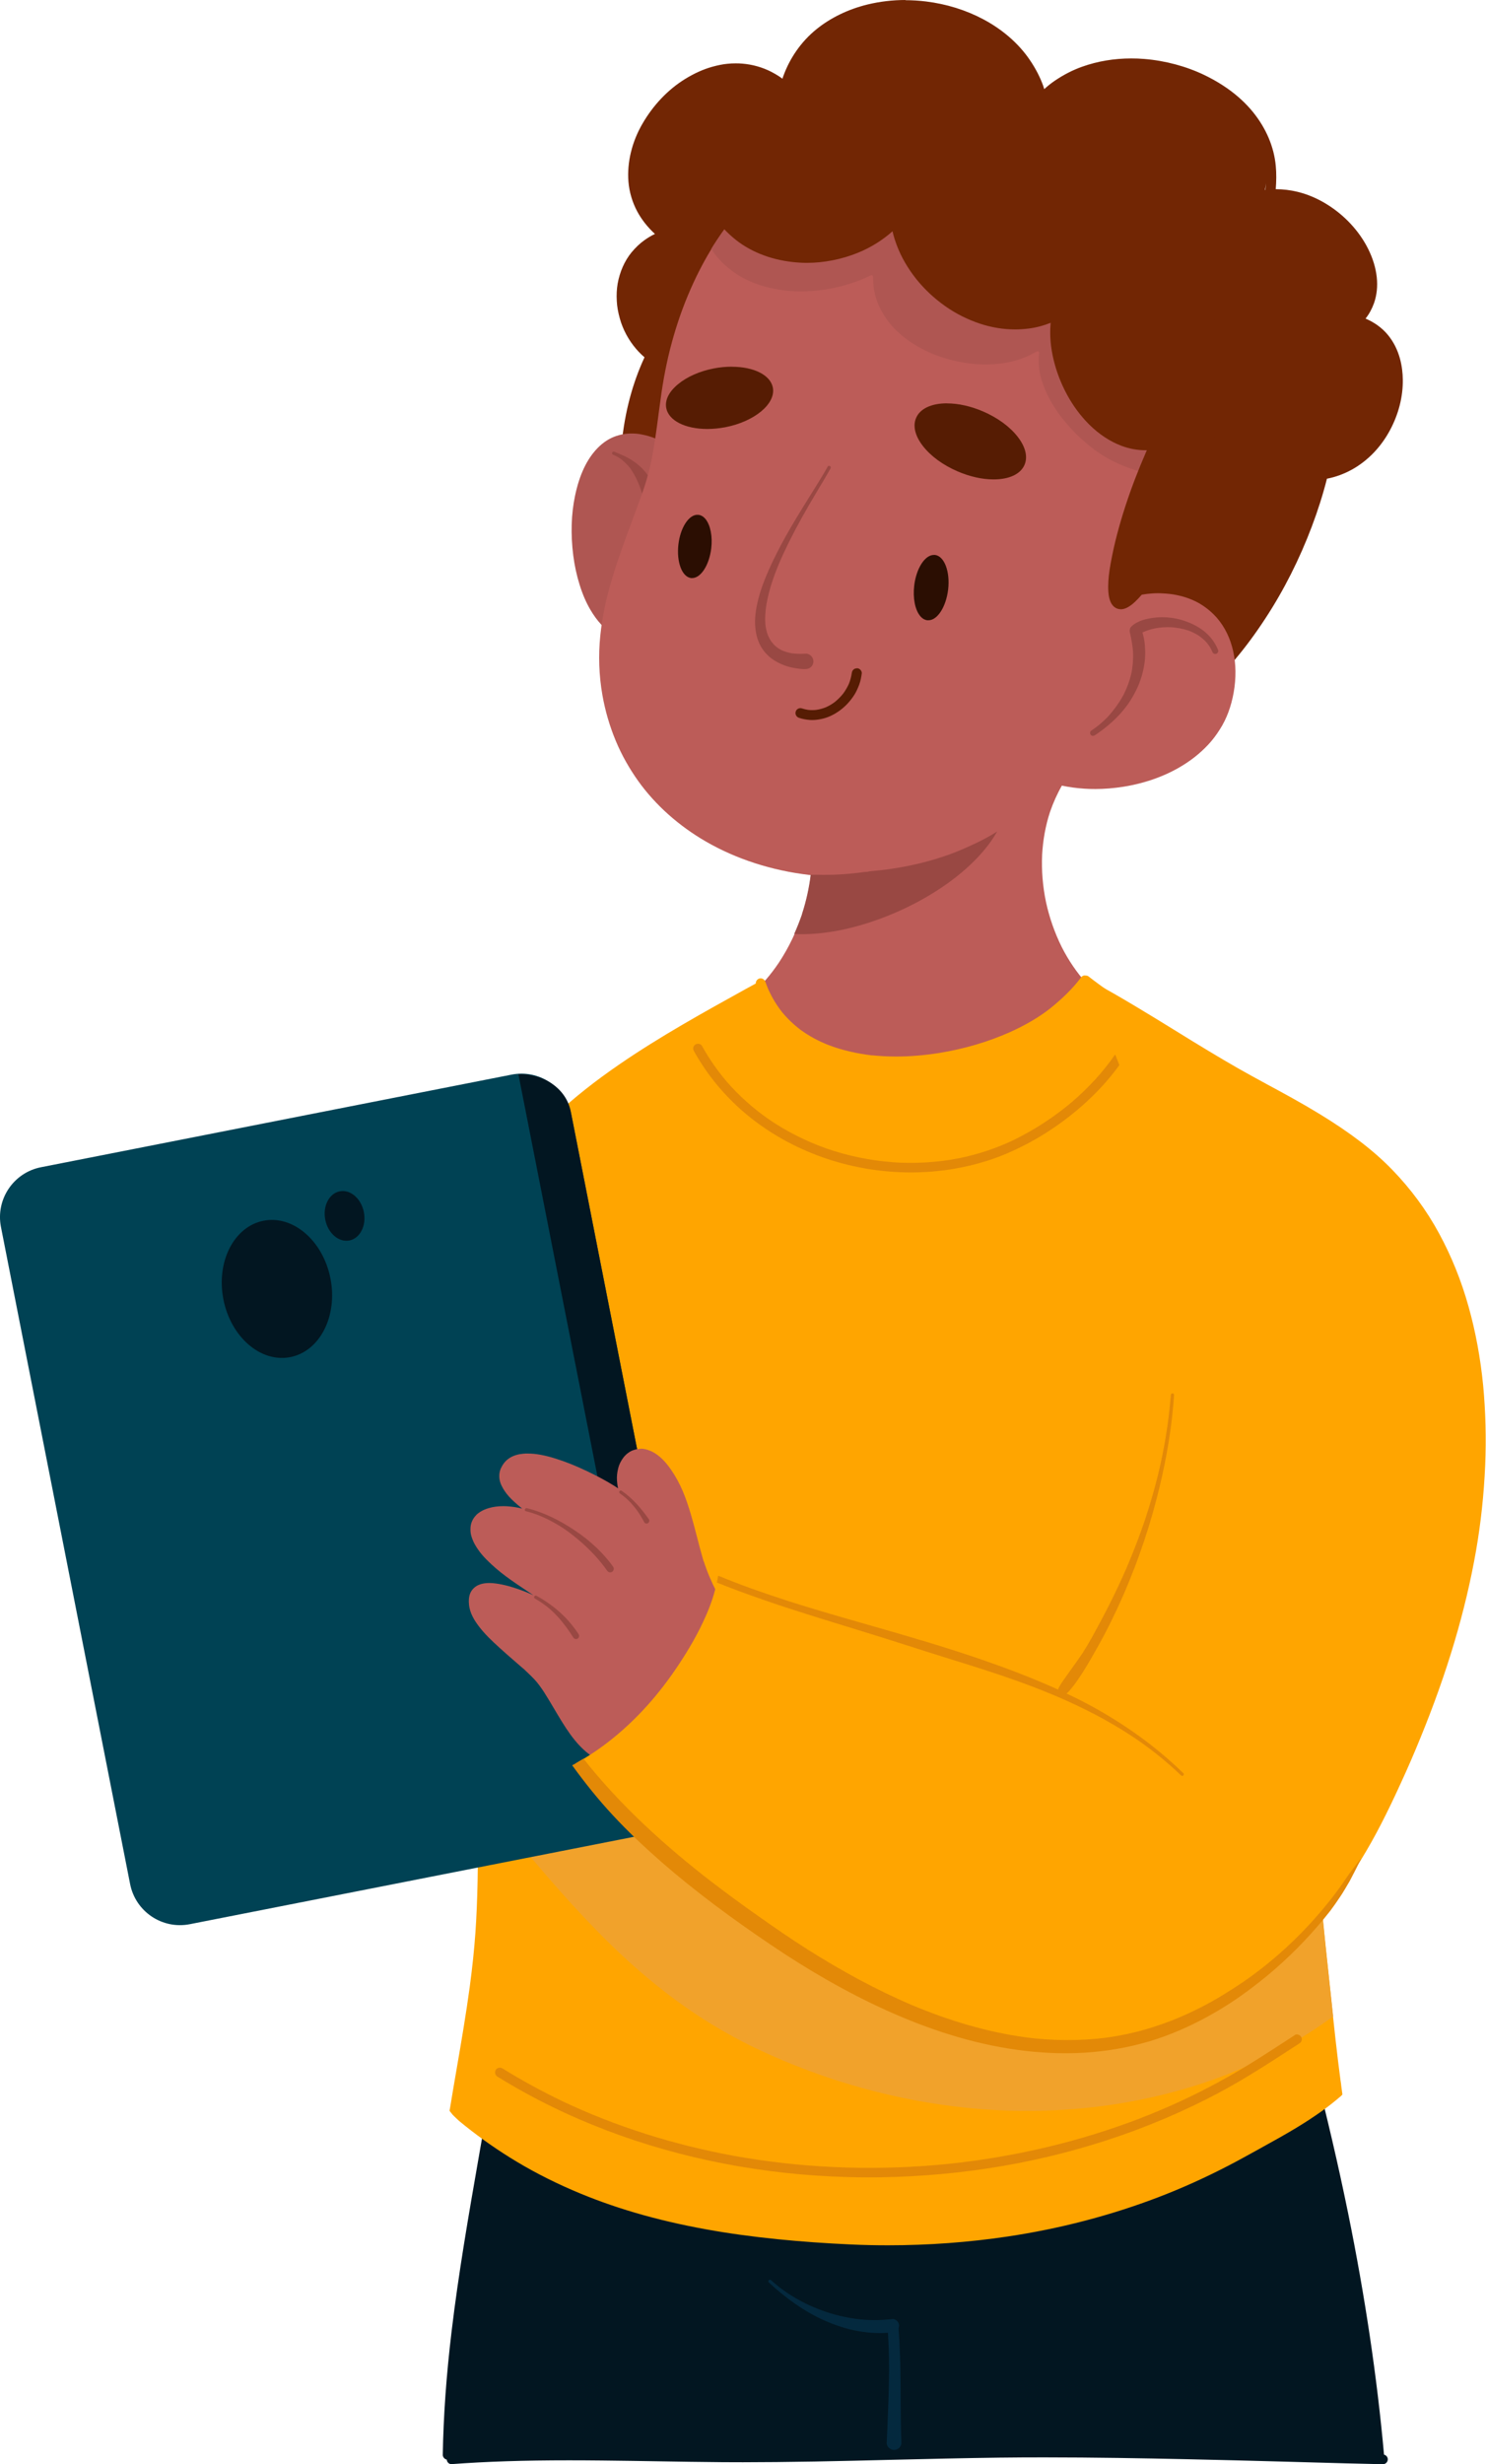 <svg viewBox="0 0 232.54 385.4" xmlns="http://www.w3.org/2000/svg" xmlns:xlink="http://www.w3.org/1999/xlink" id="Layer_1" overflow="hidden"><defs><clipPath id="clippath"><rect x="0" y="0" width="232.54" height="385.4" stroke-width="0" fill="none"/></clipPath></defs><g clip-path="url(#clippath)"><path d="M141.71 0C139.68 0 137.68 0.24 135.77 0.7 132.73 1.44 129.95 2.79 127.73 4.6 125.38 6.51 123.58 9.08 122.54 12.01L122.49 12.16 122.44 12.31C121.94 11.93 121.37 11.59 120.73 11.25 119.34 10.53 117.76 10.08 116.16 9.95 115.82 9.92 115.49 9.91 115.15 9.91 114.7 9.91 114.24 9.93 113.79 9.98 113.09 10.05 112.35 10.2 111.47 10.44 110.07 10.83 108.62 11.48 107.17 12.38 104.51 14.03 102.22 16.44 100.53 19.36 98.88 22.2 98.11 25.41 98.34 28.38 98.47 30.01 98.95 31.64 99.73 33.09 100.41 34.35 101.34 35.53 102.49 36.59 101.93 36.85 101.39 37.18 100.88 37.54 100.14 38.06 99.45 38.72 98.82 39.48 97.73 40.82 96.98 42.52 96.65 44.39 96.51 45.21 96.46 46.12 96.52 47.1 96.56 47.93 96.71 48.78 96.99 49.8 97.47 51.53 98.36 53.2 99.58 54.61 99.97 55.06 100.4 55.49 100.86 55.88 98.98 59.93 97.78 64.44 97.3 69.27 96.79 74.48 97.14 79.82 98.34 85.13 98.39 85.36 98.48 85.51 98.63 85.63 98.7 85.68 98.77 85.72 98.87 85.76 102.39 88.36 106.7 90.51 112.45 92.5 116.69 93.98 121.11 95.14 125.38 96.28L127.78 96.92C129.01 97.25 130.24 97.59 131.47 97.93 132.56 98.24 133.64 98.57 134.72 98.9L135.24 99.05C138.19 99.95 141.24 100.78 144.55 101.6 150.51 103.07 156.71 104.32 163.5 105.41L163.74 105.45C165.37 105.71 167.07 105.98 168.74 106.18 170.46 106.39 172.21 106.53 173.84 106.66L174.82 106.74C177.85 106.98 180.99 107.22 184.03 107.77 184.58 107.87 185.13 107.99 185.68 108.11 185.88 108.16 186.08 108.21 186.28 108.26 186.49 108.32 186.7 108.37 186.92 108.42 187.03 108.57 187.2 108.67 187.38 108.71 187.42 108.71 187.47 108.72 187.53 108.72 187.7 108.72 187.86 108.67 187.95 108.59 189.82 106.93 191.62 105.1 193.28 103.13 194.89 101.22 196.44 99.13 198.01 96.73 200.9 92.32 203.35 87.47 205.29 82.33 206.23 79.84 207.03 77.32 207.65 74.87 209.05 74.6 210.41 74.09 211.67 73.38 214.1 72 216.12 69.89 217.52 67.27 218.87 64.75 219.56 62.02 219.52 59.37 219.5 57.41 219.06 54.6 217.12 52.3 216.23 51.25 215.05 50.4 213.69 49.83 214.27 49.1 214.71 48.27 215.02 47.4 215.9 44.89 215.57 41.89 214.11 38.95 212.72 36.15 210.4 33.65 207.6 31.93 206.14 31.03 204.61 30.38 203.04 30 201.93 29.73 200.79 29.59 199.64 29.59 199.73 28.38 199.76 27.15 199.64 25.92 199.36 22.96 198.13 20.06 196.07 17.52 194.19 15.21 191.65 13.28 188.52 11.76 185.64 10.37 182.37 9.49 179.05 9.22 178.35 9.16 177.67 9.14 177.02 9.14 174.35 9.14 171.78 9.57 169.38 10.42 167.9 10.94 166.46 11.68 165.1 12.6 164.51 13 163.94 13.45 163.41 13.94 163.32 13.61 163.2 13.28 163.07 12.95 162.52 11.56 161.75 10.18 160.78 8.85 159.06 6.51 156.66 4.49 153.84 3 151.12 1.56 148.12 0.63 144.91 0.23 143.84 0.1 142.76 0.03 141.67 0.03M197.94 29.71C198.02 29.38 198.08 29.04 198.13 28.69 198.1 29.03 198.06 29.36 198 29.7L197.94 29.7Z" stroke-width="0" fill="#722604"/><path d="M98.85 67.8C98.65 67.8 98.46 67.8 98.26 67.82 97.69 67.85 97.09 67.97 96.43 68.19 95.37 68.54 94.36 69.2 93.49 70.1 91.82 71.83 90.68 74.25 89.99 77.52 89.38 80.41 89.29 83.56 89.71 86.89 89.91 88.45 90.24 89.99 90.71 91.48 91.17 92.96 91.72 94.23 92.39 95.37 93.43 97.14 94.65 98.46 96.04 99.29 96.21 99.39 96.35 99.43 96.49 99.43 96.53 99.43 96.57 99.43 96.62 99.42 96.81 99.39 96.99 99.28 97.1 99.12 97.25 98.91 97.29 98.6 97.19 98.36 97.45 98.3 97.72 98.23 97.98 98.12 98.33 97.99 98.66 97.83 99 97.66 99.66 97.32 100.31 96.89 100.96 96.39 102.15 95.47 103.29 94.26 104.36 92.81 105.34 91.48 106.22 89.93 106.99 88.21 107.7 86.6 108.23 84.88 108.59 83.1 108.93 81.4 109.05 79.68 108.93 78 108.82 76.37 108.42 74.79 107.77 73.43 107.1 72.01 106.08 70.77 104.82 69.83 103.57 68.9 102.02 68.24 100.32 67.93 99.86 67.84 99.38 67.8 98.87 67.8" stroke-width="0" fill="#AF5652"/><path d="M95.78 70.82C95.74 70.97 95.83 71.08 95.96 71.13 96.01 71.15 96.05 71.17 96.1 71.18L96.04 71.16C96.26 71.25 96.48 71.36 96.69 71.48 96.92 71.61 97.14 71.78 97.35 71.94 97.8 72.3 98.19 72.71 98.56 73.15 98.84 73.52 99.07 73.91 99.29 74.31 99.5 74.69 99.69 75.08 99.86 75.47 100.16 76.18 100.41 76.91 100.64 77.65 100.89 78.46 101.02 79.29 101.17 80.11 101.21 80.26 101.29 80.38 101.39 80.49 101.55 80.65 101.78 80.75 102.01 80.75 102.49 80.75 102.87 80.35 102.88 79.88 102.88 79.36 102.84 78.84 102.77 78.33 102.7 77.79 102.6 77.25 102.46 76.72 102.19 75.74 101.74 74.8 101.12 73.99 100.81 73.58 100.47 73.22 100.09 72.88 99.72 72.56 99.33 72.27 98.92 72 98.05 71.42 97.07 71.03 96.1 70.64 96.08 70.64 96.05 70.63 96.03 70.63 95.92 70.63 95.82 70.72 95.79 70.82" stroke-width="0" fill="#994843"/><path d="M140.05 29.13C139.59 29.13 139.14 29.14 138.68 29.16 136.44 29.26 134.18 29.59 132.08 29.94 131.43 30.05 130.77 30.16 130.12 30.27 127.07 30.8 123.91 31.34 120.77 31.34 120.34 31.34 119.9 31.33 119.47 31.31 118.94 31.27 118.4 31.22 117.87 31.15 117.83 31.15 117.79 31.15 117.75 31.15 117.51 31.15 117.29 31.25 117.15 31.42 117.1 31.44 117.04 31.48 116.99 31.53 115.02 33.61 113.22 35.93 111.65 38.42 110.15 40.8 108.79 43.45 107.61 46.29 106.53 48.88 105.6 51.69 104.85 54.64 104.5 56.02 104.19 57.48 103.91 59 103.63 60.55 103.41 62.09 103.17 63.93L103.07 64.66C102.73 67.25 102.39 69.92 101.83 72.52L101.83 72.54C101.83 72.54 101.83 72.54 101.83 72.54L101.83 72.54C101.83 72.54 101.81 72.64 101.81 72.64 101.45 74.22 100.99 75.77 100.45 77.28 100.03 78.46 99.59 79.64 99.15 80.82L98.82 81.72C97.67 84.82 96.64 87.62 95.79 90.47 94.83 93.67 94.23 96.59 93.94 99.4 93.62 102.5 93.73 105.63 94.27 108.72 94.7 111.16 95.4 113.57 96.37 115.89 97.26 118.03 98.44 120.14 99.88 122.16 102.55 125.89 106.22 129.17 110.49 131.63 115.24 134.37 120.83 136.17 126.65 136.84L126.77 136.84C126.77 136.84 126.89 136.87 126.89 136.87 126.67 138.85 126.22 140.89 125.56 142.93L125.51 143.12 125.51 143.12C124.6 145.77 123.39 148.27 121.9 150.53 120.62 152.44 119.18 154.11 117.62 155.52 116.8 156.24 115.93 156.9 115.04 157.47 114.88 157.57 114.77 157.74 114.73 157.93 114.69 158.14 114.73 158.35 114.84 158.52 114.86 158.56 114.89 158.59 114.92 158.62 114.86 160.7 115.24 162.72 116.05 164.63 116.8 166.38 117.95 168.07 119.48 169.66 120.8 171.03 122.42 172.29 124.42 173.5 126.11 174.52 128.03 175.42 130.12 176.18 132.06 176.88 134.04 177.41 135.99 177.76 137.9 178.1 139.88 178.27 141.87 178.27 142.39 178.27 142.9 178.26 143.41 178.24 145.84 178.13 148.32 177.72 150.77 177 153 176.35 155.27 175.38 157.51 174.12 160.38 172.51 163.18 170.35 165.85 167.68 168.86 164.68 171.38 161.35 173.33 157.81 173.43 157.63 173.44 157.41 173.35 157.2 173.35 157.16 173.35 157.12 173.35 157.08 173.34 156.91 173.25 156.68 173.09 156.57 172.05 155.84 171.05 154.94 169.94 153.71 168.47 152.05 167.19 150.17 166.14 148.1 165.04 145.88 164.21 143.51 163.68 141.06L163.68 141.06C163.17 138.61 162.97 136.13 163.08 133.69L163.08 133.69C163.21 131.35 163.62 129.1 164.31 127 164.81 125.55 165.43 124.16 166.17 122.87 167.29 123.11 168.49 123.27 169.73 123.35 170.29 123.39 170.85 123.4 171.41 123.4 172.83 123.4 174.29 123.28 175.77 123.05 180.06 122.37 183.92 120.77 186.92 118.43 187.7 117.82 188.44 117.14 189.11 116.42 189.74 115.74 190.33 114.97 190.9 114.06 191.94 112.44 192.66 110.51 193.05 108.33 193.86 103.78 192.92 99.53 190.47 96.68 189.71 95.8 188.79 95.03 187.75 94.41 186.71 93.8 185.49 93.34 184.11 93.06 183.36 92.9 182.59 92.84 182.01 92.81 181.74 92.79 181.47 92.78 181.21 92.78 180.64 92.78 180.05 92.82 179.47 92.89 178.59 93 177.7 93.21 176.73 93.52 177.25 92.44 177.77 91.35 178.29 90.25 180.11 86.41 181.99 82.43 183.48 78.37 184.6 75.3 185.38 72.5 185.85 69.82 186.31 67.19 186.47 64.43 186.3 61.61 186.04 57.06 184.88 52.65 182.96 48.86 182.01 46.99 180.86 45.21 179.54 43.57 178.24 41.95 176.73 40.44 175.07 39.06 171.82 36.37 167.88 34.16 163.36 32.49 161.96 31.98 160.55 31.54 159.18 31.2 157.83 30.86 156.33 30.57 154.59 30.32 151.65 29.88 148.63 29.67 145.7 29.47L145.26 29.44C144.7 29.4 144.15 29.36 143.59 29.32 143.03 29.28 142.48 29.24 141.92 29.2 141.3 29.16 140.69 29.14 140.07 29.14" stroke-width="0" fill="#BC5C58"/><path d="M138.67 29.14C136.42 29.24 134.16 29.57 132.07 29.92 131.47 30.02 130.87 30.12 130.26 30.23L130.11 30.25C127.06 30.78 123.9 31.33 120.76 31.33 120.33 31.33 119.89 31.32 119.46 31.3 118.93 31.26 118.39 31.21 117.86 31.14 117.82 31.14 117.78 31.13 117.74 31.13 117.5 31.13 117.27 31.24 117.12 31.41 117.07 31.43 117.01 31.47 116.96 31.51 114.99 33.58 113.2 35.91 111.62 38.41 111.51 38.58 111.4 38.76 111.3 38.93 111.52 39.27 111.75 39.59 111.99 39.9 111.98 39.88 111.96 39.86 111.95 39.85 112.33 40.33 112.74 40.79 113.18 41.21 113.62 41.63 114.08 42.01 114.56 42.38 114.54 42.37 114.52 42.35 114.51 42.34 115.08 42.76 115.68 43.14 116.31 43.48 116.91 43.8 117.52 44.08 118.15 44.32L118.15 44.32C119.74 44.92 121.4 45.28 123.09 45.46 123.07 45.46 123.05 45.46 123.03 45.46 125.09 45.66 127.17 45.58 129.21 45.27 129.19 45.27 129.17 45.27 129.14 45.28 131.3 44.94 133.4 44.34 135.41 43.47 135.41 43.47 135.41 43.47 135.4 43.47 135.69 43.34 135.97 43.21 136.25 43.07 136.33 43.03 136.42 43.02 136.5 43.07 136.57 43.11 136.63 43.19 136.63 43.28 136.63 43.93 136.67 44.58 136.76 45.22 136.76 45.2 136.76 45.18 136.75 45.16 136.83 45.64 136.93 46.12 137.08 46.59 137.21 47.01 137.37 47.43 137.54 47.84L137.52 47.78C137.93 48.71 138.46 49.57 139.08 50.37 139.08 50.37 139.08 50.37 139.08 50.37 139.9 51.41 140.87 52.31 141.94 53.11 141.94 53.11 141.96 53.12 141.96 53.13 141.96 53.13 141.96 53.13 141.97 53.13L141.97 53.13C141.97 53.13 141.97 53.13 141.97 53.13 143.35 54.13 144.86 54.92 146.44 55.54 146.44 55.54 146.42 55.54 146.41 55.53L146.47 55.55C148.28 56.23 150.18 56.69 152.1 56.89 152.08 56.89 152.06 56.89 152.03 56.89 153.7 57.06 155.38 57.04 157.03 56.8 157.02 56.8 157.01 56.8 157 56.8 157 56.8 157.02 56.8 157.03 56.8L157.03 56.8C157.03 56.8 157.04 56.8 157.05 56.8 157.05 56.8 157.05 56.8 157.04 56.8 158.28 56.6 159.49 56.28 160.64 55.78 160.64 55.78 160.64 55.78 160.65 55.78 160.65 55.78 160.65 55.78 160.65 55.78 160.65 55.78 160.67 55.78 160.68 55.77 160.68 55.77 160.68 55.77 160.68 55.77 161.15 55.56 161.61 55.32 162.06 55.06 162.09 55.04 162.13 55.03 162.17 55.03 162.19 55 162.22 54.98 162.24 54.97 162.28 54.95 162.33 54.93 162.37 54.93 162.38 54.93 162.41 54.93 162.42 54.93 162.48 54.95 162.54 54.99 162.58 55.05 162.62 55.11 162.62 55.17 162.61 55.23 162.61 55.28 162.6 55.33 162.59 55.38 162.59 55.36 162.59 55.34 162.59 55.31 162.54 55.76 162.52 56.2 162.54 56.65 162.56 57.1 162.6 57.55 162.67 57.99 162.67 57.97 162.67 57.95 162.66 57.93 162.75 58.48 162.87 59.02 163.04 59.56 163.21 60.1 163.41 60.63 163.63 61.16L163.61 61.1C163.97 61.92 164.39 62.72 164.87 63.48 165.32 64.21 165.82 64.91 166.35 65.58 166.34 65.56 166.32 65.55 166.31 65.53 167.73 67.31 169.37 68.91 171.19 70.27 171.19 70.27 171.19 70.27 171.18 70.27 171.19 70.27 171.2 70.28 171.21 70.29 171.21 70.29 171.2 70.29 171.19 70.28 171.19 70.28 171.2 70.29 171.21 70.3 171.21 70.3 171.21 70.3 171.21 70.3 172 70.87 172.82 71.4 173.67 71.86 174.49 72.3 175.34 72.68 176.21 73.02L176.21 73.02C177.28 73.43 178.37 73.77 179.49 74.02 180.62 74.28 181.77 74.47 182.93 74.6 182.93 74.6 182.93 74.6 182.92 74.6 183.5 74.66 184.09 74.7 184.67 74.73 185.17 73.04 185.55 71.42 185.83 69.85 186.29 67.22 186.44 64.46 186.28 61.64 186.02 57.09 184.86 52.68 182.94 48.89 181.99 47 180.84 45.23 179.52 43.6 178.22 41.99 176.72 40.48 175.05 39.09 171.8 36.39 167.85 34.18 163.33 32.52 161.93 32 160.53 31.57 159.15 31.23 157.8 30.89 156.3 30.6 154.55 30.34 151.59 29.9 148.57 29.69 145.66 29.49L145.22 29.46C144.66 29.42 144.11 29.38 143.55 29.34L142.97 29.3 141.88 29.22C141.26 29.18 140.64 29.16 140.03 29.16 139.57 29.16 139.12 29.17 138.66 29.19" stroke-width="0" fill="#AF5652"/><path d="M141.95 53.08C141.95 53.08 141.95 53.08 141.95 53.08 141.95 53.08 141.94 53.08 141.93 53.07 141.93 53.07 141.94 53.07 141.95 53.08" stroke-width="0" fill="#AF5652"/><path d="M141.97 53.1C141.97 53.1 141.96 53.09 141.95 53.08 141.95 53.08 141.96 53.09 141.97 53.1" stroke-width="0" fill="#AF5652"/><path d="M160.67 55.75 160.65 55.75 160.68 55.74 160.67 55.75Z" stroke-width="0" fill="#AF5652"/><path d="M157.06 56.77C157.06 56.77 157.06 56.77 157.07 56.77L157.06 56.77Z" stroke-width="0" fill="#AF5652"/><path d="M171.22 70.24 171.22 70.24C171.22 70.24 171.22 70.24 171.22 70.24Z" stroke-width="0" fill="#AF5652"/><path d="M177.55 97.78C177.07 97.87 176.68 98.37 176.8 98.87 177.04 99.91 177.24 100.94 177.31 102.01 177.35 103.16 177.26 104.31 177.02 105.44 176.75 106.56 176.34 107.64 175.82 108.67 175.15 109.9 174.33 111.03 173.39 112.07 172.6 112.91 171.71 113.65 170.75 114.28 170.54 114.42 170.54 114.75 170.69 114.93 170.86 115.14 171.13 115.13 171.34 114.99 172.69 114.09 173.96 113.06 175.07 111.88 175.62 111.3 176.12 110.68 176.58 110.03 177.04 109.37 177.43 108.67 177.79 107.96 178.5 106.54 178.95 104.99 179.14 103.41 179.24 102.59 179.22 101.76 179.16 100.94 179.09 100.03 178.88 99.15 178.58 98.3 178.51 98.15 178.41 98.03 178.27 97.93 178.11 97.81 177.92 97.75 177.73 97.75 177.68 97.75 177.62 97.75 177.56 97.77M175.85 108.61C175.85 108.61 175.83 108.65 175.82 108.67 175.82 108.65 175.84 108.63 175.85 108.61M175.82 108.67C175.82 108.67 175.78 108.74 175.76 108.78 175.78 108.74 175.8 108.71 175.82 108.67" stroke-width="0" fill="#994843"/><path d="M180.79 96.59C180.11 96.65 179.42 96.79 178.77 97 178.45 97.1 178.15 97.24 177.85 97.4 177.53 97.57 177.25 97.77 177 98.04 176.75 98.29 176.75 98.72 176.94 99 177.14 99.3 177.52 99.42 177.85 99.3 178.33 99.14 178.78 98.9 179.25 98.72 179.72 98.53 180.21 98.39 180.71 98.28 181.58 98.11 182.46 98.06 183.34 98.1 184.21 98.17 185.06 98.32 185.89 98.59 185.88 98.59 185.86 98.58 185.85 98.57L185.9 98.59C185.9 98.59 185.97 98.61 186 98.62 185.97 98.62 185.94 98.6 185.91 98.59 186.48 98.8 187.03 99.06 187.55 99.39 188.01 99.71 188.44 100.07 188.82 100.49 189.09 100.81 189.32 101.15 189.52 101.52 189.59 101.67 189.66 101.81 189.72 101.96 189.81 102.2 190.07 102.34 190.32 102.25 190.56 102.17 190.71 101.89 190.61 101.65 190.15 100.48 189.38 99.48 188.4 98.7 187.33 97.86 186.08 97.3 184.79 96.93 183.85 96.66 182.85 96.53 181.86 96.53 181.51 96.53 181.16 96.55 180.81 96.58M180.91 98.23C180.91 98.23 180.83 98.25 180.79 98.25 180.83 98.25 180.87 98.23 180.91 98.23M187.59 99.4C187.59 99.4 187.62 99.42 187.64 99.43 187.62 99.42 187.6 99.41 187.59 99.4M189.5 101.44C189.5 101.44 189.52 101.48 189.53 101.51 189.52 101.49 189.51 101.47 189.5 101.44M189.54 101.52C189.54 101.52 189.55 101.54 189.56 101.55 189.56 101.55 189.55 101.53 189.54 101.52M185.93 98.59C185.93 98.59 185.93 98.59 185.93 98.59 185.93 98.59 185.93 98.59 185.93 98.59 185.93 98.59 185.93 98.59 185.94 98.59" stroke-width="0" fill="#994843"/><path d="M152.5 131.97C151.15 132.61 149.77 133.21 148.36 133.71 145.53 134.71 142.6 135.42 139.63 135.86 138.5 136.03 137.36 136.16 136.23 136.26 136.12 136.27 136.02 136.29 135.91 136.3 135.87 136.33 135.83 136.35 135.78 136.35 135.63 136.35 135.49 136.37 135.34 136.37 132.84 136.73 130.3 136.88 127.77 136.81 127.31 136.81 126.86 136.82 126.4 136.81 126.47 136.81 126.54 136.83 126.62 136.83L126.74 136.83C126.74 136.83 126.86 136.86 126.86 136.86 126.61 138.85 126.17 140.88 125.52 142.89L125.47 143.08C125.11 144.1 124.72 145.1 124.28 146.07 126.37 146.19 128.47 146 130.54 145.65L130.54 145.65C130.54 145.65 130.56 145.65 130.57 145.65L130.57 145.65C130.57 145.65 130.59 145.65 130.6 145.65 134.37 144.98 138.03 143.74 141.49 142.12 144.72 140.59 147.79 138.72 150.53 136.42 150.52 136.43 150.5 136.45 150.48 136.46 152.19 135.02 153.76 133.42 155.06 131.6 155.06 131.6 155.06 131.6 155.06 131.6 155.06 131.6 155.06 131.6 155.06 131.61 155.06 131.61 155.06 131.61 155.06 131.6 155.41 131.09 155.74 130.58 156.05 130.04 154.92 130.76 153.74 131.39 152.52 131.97M155.06 131.61C155.06 131.61 155.04 131.63 155.04 131.64 155.04 131.63 155.05 131.62 155.06 131.61" stroke-width="0" fill="#994843"/><path d="M155.05 131.6 155.05 131.6 155.05 131.6" stroke-width="0" fill="#994843"/><path d="M130.57 145.66C130.57 145.66 130.57 145.66 130.57 145.66 130.57 145.66 130.57 145.66 130.57 145.66 130.57 145.66 130.58 145.66 130.59 145.66L130.59 145.66Z" stroke-width="0" fill="#994843"/><path d="M130.54 145.66C130.54 145.66 130.54 145.66 130.55 145.66 130.55 145.66 130.55 145.66 130.54 145.66" stroke-width="0" fill="#994843"/><path d="M135.4 20.14C132.16 20.14 129.04 20.38 126.13 20.85 119.99 21.85 114.74 23.93 110.51 27.03 110.43 27 110.35 26.99 110.27 26.99 110.23 26.99 110.18 26.99 110.14 27 109.73 27.08 109.46 27.48 109.53 27.89 109.87 29.83 110.5 31.61 111.39 33.18 111.82 33.94 112.33 34.67 112.9 35.35 113.4 35.96 114 36.55 114.74 37.18 117.17 39.25 120.38 40.57 124.02 40.98 124.75 41.06 125.51 41.11 126.26 41.11 128.93 41.11 131.68 40.57 134.21 39.55 136.22 38.74 138.06 37.6 139.67 36.17 139.82 36.87 140.05 37.59 140.34 38.37 141.02 40.18 142.05 41.96 143.39 43.65 144.65 45.22 146.16 46.64 147.88 47.86 149.55 49.04 151.38 49.96 153.32 50.61 155.13 51.21 156.99 51.52 158.84 51.52 159.57 51.52 160.3 51.47 161.02 51.38 162.18 51.23 163.33 50.92 164.43 50.48L164.4 50.6 164.4 50.72C164.25 52.47 164.41 54.35 164.88 56.29 165.33 58.16 166.04 60 166.99 61.75 167.95 63.51 169.11 65.06 170.43 66.38 171.97 67.91 173.67 69.03 175.48 69.72 176.69 70.18 177.98 70.42 179.3 70.42L179.46 70.42C178.72 72.12 178.14 73.54 177.63 74.87 176.5 77.82 175.55 80.75 174.81 83.57 174.42 85.04 174.09 86.56 173.81 88.09 173.55 89.48 173.43 90.61 173.42 91.67 173.42 92.5 173.39 95 175.17 95.27 175.25 95.28 175.33 95.29 175.4 95.29 175.9 95.29 176.45 95.06 177.08 94.58 177.44 94.31 177.76 93.98 178.09 93.65 178.53 93.19 178.92 92.7 179.28 92.23 179.96 91.34 180.55 90.44 181.26 89.35 181.78 88.54 182.31 87.67 182.94 86.6 185.06 82.98 186.81 79.19 188.15 75.32 190.95 67.27 191.78 59.28 190.55 52.21 189.89 48.44 188.65 44.93 186.85 41.76 185.9 40.09 184.8 38.52 183.58 37.07 182.33 35.59 180.88 34.18 179.29 32.88 176.11 30.29 172.19 28.1 167.64 26.38 163.63 24.87 159.34 23.58 154.89 22.54 150.03 21.4 145.21 20.66 140.56 20.33 138.8 20.21 137.07 20.14 135.42 20.14" stroke-width="0" fill="#722604"/><path d="M151.12 313.09C150.69 313.09 150.27 313.09 149.85 313.09 142.61 313.15 135.08 313.75 126.85 314.93 124.65 315.24 122.83 315.54 121.11 315.88 119.28 316.24 117.38 316.68 115.45 317.18 112.1 318.05 108.55 319.17 104.62 320.59 100.92 321.92 97.24 323.4 94.14 324.68L93.14 325.08 92.85 325.2C92.85 325.2 92.76 325.23 92.72 325.26 91.46 325.78 90.21 326.3 88.95 326.82L88.64 326.95 88.32 327.08 88.18 327.13C88.1 327.16 88.01 327.19 87.93 327.23L87.64 327.35 87.23 327.52 86.49 327.82 85.76 328.12C84.7 328.55 83.64 328.98 82.58 329.4 80.88 330.08 79.17 330.74 77.46 331.37 77.73 329.89 77.98 328.39 78.23 326.9 78.26 326.72 78.27 326.52 78.16 326.32 78.06 326.15 77.9 326.02 77.7 325.97 77.64 325.95 77.57 325.94 77.5 325.94 77.37 325.94 77.24 325.97 77.12 326.04 76.97 326.13 76.8 326.3 76.77 326.5 76.46 328.34 76.15 330.18 75.84 332.02 75.77 332.07 75.71 332.13 75.67 332.21 75.57 332.39 75.54 332.6 75.59 332.8 75.61 332.88 75.64 332.94 75.68 333L74.88 337.58C73.34 346.41 71.75 355.55 70.67 364.61 69.84 371.54 69.39 377.86 69.29 383.93 69.29 384.28 69.55 384.6 69.91 384.68 69.92 385.01 70.22 385.39 70.62 385.39 76.09 384.98 81.94 384.79 89.06 384.79 92.6 384.79 96.05 384.84 98.96 384.88L102.82 384.94C106.25 385 109.69 385.05 113.12 385.08 114.16 385.08 115.21 385.09 116.25 385.09 119.61 385.09 123.17 385.05 127.45 384.98 131.49 384.91 135.54 384.81 139.58 384.71 145.1 384.58 150.81 384.44 156.42 384.37 158.74 384.34 161.07 384.33 163.39 384.33 171.16 384.33 178.88 384.47 185.42 384.61 190.54 384.72 195.67 384.85 200.79 384.99L205.06 385.11C208.84 385.22 212.62 385.32 216.41 385.4 216.83 385.4 217.17 385.05 217.17 384.64 217.17 384.29 216.93 383.99 216.58 383.9 215.5 371.81 213.6 359.07 210.94 346.03 209.41 338.55 207.65 330.98 205.55 322.89 205.47 322.57 205.16 322.33 204.81 322.33 204.74 322.33 204.68 322.33 204.61 322.35 204.21 322.46 203.97 322.88 204.08 323.28 204.4 324.5 204.71 325.72 205.01 326.94 204.7 326.62 204.33 326.31 203.87 325.95 202.89 325.19 201.74 324.48 200.38 323.77 197.71 322.38 194.85 321.34 192.16 320.43 191.26 320.12 190.37 319.83 189.47 319.54L188.33 319.17C187.72 318.97 187.12 318.76 186.52 318.56 185.72 318.29 184.92 318.01 184.11 317.75 180.65 316.65 176.91 315.72 172.97 314.98 166.25 313.73 158.9 313.09 151.12 313.09" stroke-width="0" fill="#021621"/><path d="M120.31 356.61C120.22 356.7 120.21 356.87 120.31 356.97 122.91 359.38 125.83 361.52 129.08 362.95 130.74 363.68 132.46 364.25 134.23 364.57 136.02 364.89 137.85 364.99 139.66 364.77 139.75 364.76 139.84 364.74 139.93 364.73 140.11 364.68 140.26 364.59 140.39 364.46 140.58 364.27 140.69 364 140.69 363.73 140.69 363.46 140.58 363.19 140.39 363 140.21 362.82 139.92 362.67 139.66 362.69 138.69 362.8 137.72 362.87 136.74 362.86 135.79 362.86 134.84 362.78 133.9 362.66 132.77 362.5 131.65 362.27 130.55 361.97 129.49 361.68 128.45 361.3 127.44 360.88 127.44 360.88 127.44 360.88 127.44 360.88 127.44 360.88 127.44 360.88 127.43 360.88 127.39 360.87 127.35 360.85 127.31 360.83 127.34 360.84 127.37 360.85 127.4 360.87 125.52 360.07 123.73 359.06 122.11 357.83 122.11 357.83 122.12 357.84 122.13 357.85 122.12 357.84 122.1 357.83 122.09 357.81 122.09 357.81 122.09 357.81 122.08 357.81 122.08 357.81 122.08 357.81 122.08 357.81 121.59 357.42 121.12 357.03 120.66 356.61 120.61 356.56 120.55 356.54 120.48 356.54 120.41 356.54 120.36 356.56 120.3 356.61M127.42 360.89C127.42 360.89 127.42 360.89 127.42 360.89 127.41 360.89 127.39 360.88 127.38 360.88 127.39 360.88 127.4 360.88 127.41 360.89M122.07 357.82C122.07 357.82 122.09 357.83 122.09 357.84 122.09 357.84 122.07 357.82 122.06 357.82 122.06 357.82 122.06 357.82 122.06 357.82" stroke-width="0" fill="#04293E"/><path d="M138.89 364.07C139.13 367.02 139.16 369.98 139.1 372.94 139.07 374.46 139.01 375.97 138.95 377.49 138.89 379 138.84 380.51 138.76 382.02 138.72 382.65 139.31 383.17 139.91 383.17 140.51 383.17 141.09 382.65 141.06 382.02 140.99 380.58 140.97 379.13 140.96 377.68 140.94 376.17 140.94 374.65 140.93 373.13 140.91 370.11 140.85 367.08 140.6 364.06 140.56 363.59 140.24 363.2 139.74 363.2 139.3 363.2 138.84 363.59 138.88 364.06" stroke-width="0" fill="#04293E"/><path d="M169.55 152.59C169.35 152.65 169.24 152.77 169.11 152.94L169 153.09C167.85 154.59 166.37 156.07 164.47 157.61L164.36 157.7C162.6 159.08 160.54 160.3 158.08 161.41 154.65 162.94 150.92 164.04 147 164.68 144.69 165.05 142.41 165.24 140.22 165.24 138.92 165.24 137.63 165.17 136.39 165.04L136.59 165.08C134.04 164.78 131.69 164.23 129.59 163.42 128.02 162.8 126.58 162.01 125.3 161.08 124.21 160.26 123.23 159.32 122.38 158.29L122.35 158.25C121.54 157.22 120.85 156.08 120.29 154.87 120.1 154.44 119.93 154 119.77 153.55 119.66 153.23 119.36 153.01 119.04 153.01 118.97 153.01 118.9 153.02 118.82 153.04 118.49 153.14 118.25 153.49 118.27 153.82L116.75 154.65C110.17 158.29 103.36 162.06 97.05 166.38 93.06 169.11 89.74 171.75 86.9 174.43 83.72 177.43 81.29 180.44 79.49 183.61 77.1 187.82 75.17 192.55 73.74 197.66 72.49 202.12 71.65 206.97 71.17 212.46 70.27 222.69 70.98 232.98 71.86 243.49 72.08 246.14 72.31 248.78 72.54 251.42 73.27 259.87 74.03 268.61 74.45 277.23 74.74 283.28 74.84 288.8 74.74 294.11 74.68 297.1 74.57 299.79 74.39 302.34 74.21 304.89 73.92 307.66 73.5 310.8 72.92 315.07 72.18 319.39 71.46 323.56 71.11 325.62 70.75 327.67 70.42 329.72 70.42 329.76 70.41 329.8 70.4 329.83 70.37 329.93 70.35 330.04 70.36 330.15 70.52 330.35 70.68 330.55 70.84 330.75 71.17 331.08 71.5 331.4 71.84 331.71 74.34 333.78 77 335.69 79.77 337.42 82.76 339.29 86.05 341.01 89.56 342.53 95.81 345.24 102.69 347.26 110.58 348.68 114.02 349.3 117.65 349.8 121.68 350.21 125.35 350.58 129.2 350.85 133.13 351.03 135.06 351.12 137.02 351.16 138.95 351.16 145.28 351.16 151.57 350.7 157.66 349.79 165.79 348.58 173.71 346.52 181.19 343.67 184.89 342.26 188.66 340.56 192.37 338.63 193.76 337.91 195.12 337.15 196.49 336.4L197.66 335.75C199.24 334.88 201.1 333.85 202.89 332.77 205.71 331.06 207.93 329.48 209.87 327.79 209.94 327.72 210.02 327.65 210.07 327.57 210 327.08 209.93 326.59 209.87 326.09L209.87 326C209.87 326 209.78 325.41 209.78 325.41L209.76 325.27C209.19 321.01 208.74 316.7 208.3 312.52 208.15 311.12 208 309.72 207.85 308.33 207.27 303.05 206.73 297.48 206.24 291.77 205.59 284.17 205.03 276.45 204.49 268.97 204.23 265.45 203.98 261.92 203.71 258.4 202.97 248.49 202.01 236.79 200.62 225.09 199.26 213.7 197.57 203.41 195.48 193.63 193.94 186.44 191.81 178.04 187.75 170.31 186.8 168.51 185.73 166.77 184.55 165.12 183.93 164.26 183.29 163.44 182.64 162.7 182.02 161.99 181.3 161.26 180.38 160.41 178.81 158.96 177.11 157.69 175.49 156.5 174.93 156.09 174.37 155.68 173.81 155.28 172.63 154.43 171.46 153.58 170.31 152.69 170.22 152.62 170.09 152.58 169.94 152.58 169.87 152.57 169.81 152.56 169.75 152.56 169.66 152.56 169.6 152.57 169.53 152.59" stroke-width="0" fill="#FFA500"/><path d="M72.53 251.43 72.55 251.64 72.57 251.83C73.28 260.15 74.03 268.76 74.44 277.24 74.49 278.29 74.54 279.32 74.58 280.33 76.47 282.57 78.34 284.83 80.22 287.08 82.65 289.99 85.1 292.9 87.61 295.73 90.09 298.53 92.65 301.26 95.32 303.88 96.68 305.21 98.07 306.51 99.5 307.77 100.88 308.98 102.29 310.15 103.73 311.28 103.71 311.27 103.69 311.25 103.67 311.24 106.48 313.43 109.42 315.47 112.5 317.27 114.09 318.2 115.71 319.09 117.36 319.9 119.03 320.72 120.73 321.49 122.45 322.22 122.45 322.22 122.43 322.21 122.42 322.21 126.48 323.92 130.63 325.38 134.87 326.55 136.94 327.12 139.04 327.64 141.15 328.08 143.25 328.52 145.37 328.89 147.5 329.2 147.48 329.2 147.46 329.2 147.44 329.19 151.34 329.74 155.27 330.07 159.21 330.13 161.18 330.16 163.16 330.13 165.12 330.04 167.07 329.94 169.03 329.78 170.97 329.57 170.97 329.57 170.98 329.57 170.98 329.57 170.99 329.57 171 329.57 171.01 329.57 171.01 329.57 171.01 329.57 171.01 329.57 171.01 329.57 171.01 329.57 171.01 329.57 171.01 329.57 171.01 329.57 171.01 329.57 174.86 329.12 178.67 328.44 182.43 327.49 184.14 327.05 185.85 326.57 187.54 326.03 189.09 325.53 190.63 324.98 192.15 324.39 192.15 324.39 192.14 324.39 192.13 324.39 195.11 323.21 198.02 321.87 200.82 320.33 202.24 319.54 203.65 318.72 205.02 317.83 206.25 317.04 207.44 316.22 208.62 315.36 208.52 314.41 208.42 313.47 208.32 312.53L208.07 310.21 207.87 308.34C207.28 302.93 206.73 297.36 206.26 291.78 206.22 291.34 206.19 290.9 206.15 290.46 206.01 290.55 205.86 290.64 205.71 290.73 203.18 292.3 200.52 293.66 197.78 294.81 195.04 295.95 192.23 296.9 189.35 297.65 186.4 298.41 183.4 298.99 180.37 299.37 174.23 300.14 168.01 300.19 161.86 299.59 155.65 298.98 149.51 297.75 143.55 295.91 140.62 295 137.74 293.97 134.93 292.77 131.47 291.31 128.11 289.62 124.85 287.76 120.75 285.42 116.79 282.85 112.96 280.1 109.17 277.39 105.49 274.54 101.87 271.61 98.19 268.64 94.56 265.61 90.93 262.58 89.99 261.79 89.05 261.01 88.11 260.23 87.27 259.53 86.42 258.84 85.58 258.14 83.95 256.78 82.33 255.41 80.66 254.09 80.66 254.09 80.65 254.09 80.64 254.08 80.64 254.08 80.63 254.08 80.62 254.07 79.34 253.07 78.02 252.1 76.65 251.23 75.92 250.77 75.19 250.32 74.42 249.92 73.75 249.57 73.06 249.24 72.36 248.94 72.35 248.94 72.33 248.93 72.32 248.92 72.39 249.76 72.46 250.6 72.54 251.44M122.4 322.21C122.4 322.21 122.42 322.21 122.43 322.22 122.42 322.22 122.41 322.22 122.4 322.21" stroke-width="0" fill="#F1A22B"/><path d="M72.35 248.92C72.35 248.92 72.37 248.92 72.39 248.93L72.33 248.91C72.33 248.91 72.34 248.91 72.35 248.91" stroke-width="0" fill="#F1A22B"/><path d="M170.99 329.56C170.99 329.56 170.98 329.56 170.97 329.56 170.97 329.56 170.97 329.56 170.97 329.56 170.98 329.56 171 329.56 171.01 329.56 171.01 329.56 171 329.56 170.99 329.56" stroke-width="0" fill="#F1A22B"/><path d="M202.62 318.29C200.25 319.82 197.9 321.37 195.5 322.85 193.47 324.1 191.4 325.28 189.29 326.38 185.23 328.52 181.01 330.36 176.71 331.95 176.77 331.93 176.83 331.9 176.89 331.88 167.12 335.47 156.87 337.69 146.5 338.61 146.57 338.61 146.63 338.6 146.7 338.59 136.08 339.51 125.34 339.06 114.85 337.17 105.49 335.46 96.35 332.6 87.76 328.51L87.94 328.59C84.75 327.06 81.64 325.36 78.63 323.5 78.28 323.28 77.82 323.37 77.59 323.72 77.37 324.06 77.47 324.54 77.81 324.76 88.66 331.49 100.8 335.98 113.31 338.39 126.06 340.85 139.19 341.17 152.07 339.49 164.81 337.83 177.33 334.11 188.8 328.31 191.04 327.18 193.23 325.96 195.37 324.66 198.06 323.04 200.68 321.3 203.32 319.6 203.49 319.49 203.62 319.37 203.68 319.17 203.74 318.98 203.73 318.77 203.63 318.59 203.5 318.35 203.22 318.18 202.94 318.18 202.83 318.18 202.71 318.21 202.61 318.27M114.71 337.13C114.71 337.13 114.79 337.14 114.83 337.15 114.79 337.15 114.75 337.14 114.71 337.13M114.85 337.15C114.85 337.15 114.88 337.15 114.9 337.16 114.88 337.16 114.87 337.16 114.85 337.15" stroke-width="0" fill="#E38907"/><path d="M141.56 257.21C141.56 257.21 141.5 257.19 141.47 257.18 141.5 257.19 141.53 257.2 141.56 257.21" stroke-width="0" fill="#E38907"/><path d="M141.63 257.23C141.63 257.23 141.59 257.22 141.56 257.21 141.58 257.21 141.6 257.22 141.63 257.23" stroke-width="0" fill="#E38907"/><path d="M141.86 257.3C141.86 257.3 141.85 257.3 141.84 257.3 141.84 257.3 141.85 257.3 141.86 257.3" stroke-width="0" fill="#E38907"/><path d="M142.01 257.35C141.96 257.33 141.9 257.32 141.85 257.3 141.9 257.32 141.95 257.34 142.01 257.35" stroke-width="0" fill="#E38907"/><path d="M197.46 307.89C197.46 307.89 197.47 307.89 197.47 307.88L197.46 307.88Z" stroke-width="0" fill="#E38907"/><path d="M197.45 307.89C197.45 307.89 197.45 307.89 197.46 307.89 197.46 307.89 197.46 307.89 197.45 307.89" stroke-width="0" fill="#E38907"/><path d="M197.47 307.87C197.47 307.87 197.47 307.87 197.48 307.86 197.48 307.86 197.48 307.86 197.47 307.87" stroke-width="0" fill="#E38907"/><path d="M197.49 307.86C197.49 307.86 197.51 307.85 197.52 307.84 197.52 307.84 197.5 307.85 197.49 307.86" stroke-width="0" fill="#E38907"/><path d="M175.8 162.86C175.38 163.6 174.92 164.32 174.44 165.03L174.44 165.01C172.57 167.72 170.31 170.14 167.81 172.29 167.86 172.25 167.91 172.2 167.96 172.17 165.17 174.55 162.1 176.58 158.8 178.21 158.82 178.2 158.85 178.19 158.87 178.18 156.03 179.56 153.02 180.56 149.92 181.18 149.99 181.17 150.05 181.16 150.11 181.14 146.65 181.82 143.11 182.02 139.6 181.77 139.64 181.77 139.67 181.77 139.71 181.77 136.19 181.5 132.72 180.79 129.38 179.64 126.21 178.52 123.19 177.01 120.41 175.13 117.94 173.42 115.69 171.43 113.72 169.16 112.25 167.43 110.95 165.56 109.85 163.58 109.66 163.22 109.14 163.15 108.81 163.36 108.65 163.47 108.53 163.64 108.49 163.84 108.45 164.04 108.49 164.22 108.6 164.4 110.76 168.3 113.68 171.74 117.13 174.55 120.55 177.33 124.47 179.48 128.61 180.96 136.97 183.94 146.28 184.21 154.74 181.46 156.79 180.8 158.75 179.93 160.66 178.93 162.88 177.77 164.99 176.4 166.98 174.88 171.03 171.78 174.59 167.98 177.14 163.54 177.34 163.18 177.16 162.71 176.81 162.53 176.7 162.48 176.59 162.45 176.48 162.45 176.21 162.45 175.95 162.61 175.8 162.86M174.4 165.08C174.4 165.08 174.36 165.14 174.34 165.17 174.36 165.14 174.38 165.11 174.4 165.08M113.59 169.03C113.59 169.03 113.63 169.07 113.65 169.1 113.63 169.08 113.61 169.06 113.59 169.03" stroke-width="0" fill="#E38907"/><path d="M134.06 104.53C133.85 104.53 133.66 104.61 133.52 104.76 133.36 104.92 133.32 105.1 133.29 105.3 133.2 105.87 133.06 106.39 132.86 106.91 132.61 107.47 132.3 107.99 131.96 108.46 131.57 108.95 131.13 109.39 130.64 109.79 130.22 110.11 129.76 110.38 129.23 110.62 128.74 110.81 128.25 110.95 127.76 111.02 127.53 111.05 127.3 111.06 127.08 111.06 126.86 111.06 126.65 111.05 126.43 111.02 126.12 110.97 125.8 110.89 125.45 110.78 125.39 110.76 125.32 110.75 125.25 110.75 124.91 110.75 124.59 110.99 124.51 111.32 124.4 111.72 124.62 112.13 125.04 112.27 125.54 112.44 126.1 112.55 126.74 112.6 126.85 112.6 126.97 112.61 127.09 112.61 127.48 112.61 127.91 112.57 128.42 112.47 129.41 112.29 130.45 111.83 131.42 111.12 132.33 110.45 133.1 109.61 133.72 108.63 133.98 108.21 134.21 107.72 134.45 107.09 134.69 106.46 134.79 105.8 134.86 105.29 134.88 105.1 134.76 104.87 134.63 104.74 134.48 104.59 134.29 104.51 134.08 104.51" stroke-width="0" fill="#561C03"/><path d="M129.74 72.85C129.64 72.85 129.55 72.9 129.52 72.98 128.96 73.99 128.35 74.98 127.72 76L127.44 76.45 127.14 76.93 126.84 77.41C126.09 78.62 125.34 79.82 124.61 81.04 123.41 83.03 122.48 84.69 121.69 86.24 120.64 88.3 119.89 89.99 119.32 91.57 118.8 93.01 118.46 94.35 118.27 95.67 118.08 97.01 118.13 98.26 118.4 99.4 118.68 100.59 119.28 101.66 120.14 102.48 120.83 103.15 121.7 103.67 122.8 104.08 123.22 104.24 123.71 104.37 124.27 104.47 124.94 104.59 125.46 104.65 125.95 104.65 126.37 104.65 126.66 104.54 126.9 104.33 127.14 104.11 127.28 103.8 127.29 103.49 127.3 103.18 127.18 102.86 126.97 102.62 126.79 102.43 126.47 102.23 126.17 102.23 125.85 102.24 125.58 102.26 125.3 102.26 124.8 102.26 124.34 102.23 123.88 102.17 123.3 102.06 122.79 101.91 122.31 101.69 121.99 101.53 121.71 101.35 121.45 101.14 121.17 100.9 120.92 100.62 120.69 100.32 120.47 99.99 120.29 99.64 120.14 99.28 119.96 98.76 119.83 98.2 119.77 97.62 119.7 96.7 119.75 95.68 119.94 94.52 120.36 92.1 121.22 89.56 122.61 86.55 123.73 84.15 125.02 81.71 126.66 78.88 127.21 77.94 127.77 77 128.33 76.06L128.54 75.71 128.67 75.5C129.11 74.76 129.55 74.02 129.96 73.27 130.03 73.13 130 72.97 129.88 72.9 129.84 72.87 129.79 72.86 129.73 72.86" stroke-width="0" fill="#994843"/><path d="M109.14 80.51C107.77 80.51 106.46 82.55 106.16 85.16 106.01 86.48 106.13 87.75 106.5 88.74 106.87 89.73 107.46 90.32 108.15 90.41 108.2 90.41 108.26 90.41 108.31 90.41 109.68 90.41 110.99 88.37 111.3 85.76 111.52 83.91 111.18 82.17 110.43 81.21 110.11 80.81 109.72 80.57 109.31 80.52 109.26 80.52 109.21 80.52 109.15 80.52" stroke-width="0" fill="#2B0E02"/><path d="M146.14 86.79C144.73 86.79 143.38 88.9 143.06 91.6 142.84 93.52 143.18 95.32 143.96 96.3 144.29 96.72 144.69 96.96 145.12 97.01 145.18 97.01 145.23 97.01 145.29 97.01 146.7 97.01 148.05 94.9 148.37 92.21 148.7 89.4 147.78 86.97 146.31 86.79 146.25 86.79 146.2 86.79 146.15 86.79" stroke-width="0" fill="#2B0E02"/><path d="M148.2 63.08C145.75 63.08 143.98 63.91 143.36 65.36 142.82 66.61 143.19 68.17 144.42 69.75 145.64 71.33 147.56 72.73 149.82 73.71 151.75 74.54 153.7 74.98 155.48 74.98 157.93 74.98 159.7 74.15 160.32 72.71 160.86 71.46 160.49 69.9 159.26 68.32 158.04 66.74 156.12 65.34 153.86 64.36 151.94 63.53 149.98 63.09 148.2 63.09" stroke-width="0" fill="#561C03"/><path d="M114.52 57.35C113.59 57.35 112.64 57.44 111.71 57.62 109.49 58.05 107.49 58.93 106.08 60.11 104.67 61.28 104.02 62.6 104.26 63.83 104.64 65.78 107.22 67.09 110.68 67.09 111.59 67.09 112.53 67 113.49 66.82 118.09 65.93 121.43 63.14 120.94 60.61 120.56 58.66 117.98 57.36 114.53 57.36" stroke-width="0" fill="#561C03"/><path d="M103.34 286.46 29.71 300.94C25.39 301.79 21.21 298.98 20.36 294.66L0.15 191.9C-0.7 187.58 2.11 183.39 6.43 182.55L80.06 168.07C84.38 167.22 88.56 170.03 89.41 174.35L109.62 277.12C110.47 281.44 107.66 285.62 103.34 286.47" stroke-width="0" fill="#004254"/><path d="M81.12 168 104.35 286.12C108.08 284.71 110.42 281.19 109.73 277.66L89.31 173.81C88.61 170.27 85.12 167.91 81.13 168.01" stroke-width="0" fill="#021621"/><path d="M51.71 199.94C52.87 205.83 50.06 211.34 45.43 212.25 40.81 213.16 36.12 209.12 34.96 203.23 33.8 197.34 36.61 191.83 41.24 190.92 45.86 190.01 50.55 194.05 51.71 199.94" stroke-width="0" fill="#021621"/><path d="M56.94 189.57C57.36 191.69 56.34 193.68 54.68 194.01 53.01 194.34 51.32 192.88 50.9 190.76 50.48 188.64 51.5 186.65 53.16 186.32 54.83 185.99 56.52 187.45 56.94 189.57" stroke-width="0" fill="#021621"/><path d="M100.3 226.6C100.16 226.6 100.02 226.6 99.88 226.62 99.62 226.64 99.36 226.72 99.11 226.8 98.71 226.93 98.34 227.17 97.96 227.51 97.62 227.83 97.33 228.23 97.04 228.8 96.8 229.28 96.69 229.81 96.61 230.26 96.52 230.79 96.51 231.38 96.6 232.1 96.63 232.33 96.67 232.56 96.72 232.78 96.43 232.57 96.11 232.37 95.79 232.18 94.67 231.5 93.45 230.85 91.95 230.13 90.18 229.28 88.56 228.63 87 228.14 85.22 227.58 83.85 227.33 82.56 227.33 82.33 227.33 82.11 227.33 81.88 227.36 81.13 227.42 80.43 227.62 79.87 227.95 79.55 228.14 79.29 228.35 79.08 228.58 78.8 228.88 78.59 229.21 78.4 229.61 78.15 230.14 78.07 230.78 78.18 231.41 78.3 232.11 78.67 232.73 78.97 233.19 79.39 233.83 79.93 234.37 80.35 234.77 80.76 235.15 81.2 235.53 81.71 235.94 80.94 235.75 80.21 235.64 79.51 235.59 79.26 235.57 79.01 235.56 78.76 235.56 77.93 235.56 77.16 235.66 76.47 235.87 76 236.01 75.63 236.17 75.3 236.36 75.12 236.47 74.94 236.59 74.77 236.72 74.6 236.85 74.46 237.01 74.33 237.17 74.08 237.46 73.9 237.79 73.77 238.17 73.61 238.63 73.61 239.1 73.63 239.49 73.65 239.94 73.79 240.37 73.94 240.76 74.14 241.31 74.45 241.81 74.76 242.27 75.55 243.45 76.62 244.42 77.56 245.25 78.62 246.17 79.75 246.98 80.82 247.71 81.35 248.07 81.88 248.43 82.41 248.78L83.47 249.49C83 249.26 82.51 249.07 82.03 248.88 80.25 248.2 78.87 247.82 77.55 247.65 77.24 247.61 76.91 247.58 76.58 247.58 75.53 247.58 74.72 247.84 74.16 248.36 73.86 248.64 73.63 249 73.5 249.41 73.37 249.84 73.33 250.32 73.39 250.94 73.52 252.33 74.27 253.47 74.91 254.32 75.85 255.57 76.99 256.64 78.17 257.71 78.9 258.38 79.65 259.03 80.4 259.68 80.86 260.08 81.31 260.47 81.77 260.87 81.77 260.87 81.81 260.91 81.82 260.91L81.82 260.91C81.82 260.91 81.82 260.91 81.82 260.91 81.82 260.91 81.86 260.93 81.86 260.93L81.86 260.93C82.43 261.47 83.08 262.07 83.67 262.7 84.24 263.31 84.72 264.02 85.12 264.62 85.68 265.5 86.21 266.39 86.74 267.29 87.53 268.62 88.34 270 89.26 271.27 91.05 273.74 92.96 275.23 95.1 275.84 95.18 275.86 95.26 275.87 95.35 275.87 95.69 275.87 95.97 275.68 96.08 275.38 96.15 275.18 96.13 274.95 96.03 274.75 95.94 274.58 95.79 274.45 95.62 274.4 95.16 274.27 94.72 274.1 94.29 273.9 98.07 273.55 101.98 271.57 105.25 268.31 106.84 266.73 108.23 264.92 109.38 262.94 110.54 260.95 111.41 258.88 111.96 256.79 112.36 255.27 112.59 253.78 112.64 252.34 112.67 252.35 112.7 252.36 112.74 252.36 112.85 252.36 112.96 252.34 113.06 252.29 113.25 252.2 113.41 252.01 113.47 251.8 113.53 251.61 113.51 251.43 113.42 251.28 113.11 250.76 112.81 250.23 112.52 249.7L112.49 249.53 112.49 249.53C112.46 249.33 112.34 249.14 112.16 249.02 111.3 247.35 110.63 245.76 110.12 244.15L110.12 244.25C109.72 242.88 109.35 241.47 109 240.1 108.72 239.02 108.44 237.94 108.12 236.87 107.7 235.44 107.29 234.26 106.83 233.18 106.33 232 105.71 230.87 104.99 229.83 104.08 228.51 103.14 227.61 102.13 227.08 101.63 226.82 101.13 226.66 100.62 226.59 100.52 226.58 100.42 226.57 100.31 226.57" stroke-width="0" fill="#BC5C58"/><path d="M83.6 249.69C83.54 249.82 83.6 249.95 83.72 250.02 84 250.17 84.26 250.34 84.53 250.51 85.01 250.83 85.48 251.17 85.92 251.54 86.41 251.95 86.86 252.4 87.3 252.87L87.23 252.8C88.18 253.83 88.99 254.96 89.74 256.14 89.88 256.36 90.21 256.4 90.42 256.26 90.64 256.1 90.68 255.8 90.54 255.58 90.13 254.95 89.67 254.34 89.18 253.76 88.71 253.21 88.19 252.69 87.66 252.2 86.54 251.18 85.27 250.3 83.94 249.57 83.91 249.55 83.88 249.55 83.84 249.55 83.74 249.55 83.65 249.61 83.61 249.69M84.56 250.52C84.56 250.52 84.56 250.52 84.57 250.52 84.57 250.52 84.56 250.52 84.56 250.52" stroke-width="0" fill="#994843"/><path d="M82.11 236.07C82.09 236.21 82.18 236.33 82.31 236.36 82.68 236.45 83.04 236.55 83.41 236.67 83.41 236.67 83.41 236.67 83.41 236.67 84.98 237.19 86.47 237.95 87.87 238.84L87.8 238.79C88.27 239.09 88.72 239.41 89.17 239.74 89.66 240.11 90.13 240.5 90.6 240.89 91.45 241.61 92.26 242.39 93.03 243.21 93.75 243.99 94.42 244.81 95.03 245.68 95.21 245.93 95.56 245.99 95.81 245.82 96.06 245.64 96.12 245.29 95.95 245.04 95.18 243.95 94.28 242.95 93.32 242.03 92.8 241.54 92.26 241.08 91.71 240.63 91.14 240.18 90.55 239.76 89.94 239.35 87.65 237.81 85.12 236.53 82.43 235.87 82.41 235.87 82.39 235.87 82.38 235.87 82.27 235.87 82.16 235.97 82.14 236.08" stroke-width="0" fill="#994843"/><path d="M96.95 233.2C96.87 233.3 96.87 233.47 96.98 233.55 97.3 233.78 97.61 234.01 97.91 234.27 98.2 234.51 98.47 234.79 98.74 235.06 98.74 235.06 98.72 235.05 98.71 235.04 99.09 235.46 99.45 235.89 99.78 236.36 100.12 236.84 100.42 237.34 100.7 237.86 100.7 237.86 100.7 237.86 100.7 237.85 100.7 237.85 100.7 237.87 100.71 237.87 100.71 237.88 100.72 237.9 100.73 237.91 100.74 237.94 100.76 237.96 100.77 237.99 100.79 238.02 100.81 238.06 100.82 238.1 100.87 238.16 100.92 238.21 100.99 238.24 101.09 238.29 101.21 238.3 101.32 238.26 101.58 238.17 101.69 237.83 101.53 237.6 100.36 235.92 99 234.35 97.3 233.17 97.25 233.13 97.19 233.11 97.13 233.11 97.06 233.11 97 233.14 96.95 233.2M100.73 237.92C100.73 237.92 100.73 237.94 100.74 237.95 100.74 237.95 100.73 237.93 100.73 237.92" stroke-width="0" fill="#994843"/><path d="M170.09 153.89C169.93 154.19 170 154.57 170.25 154.8 174.06 163.28 176.96 170.91 179.11 178.14 180.53 182.98 181.65 187.79 182.43 192.43 183.25 197.28 183.72 202.21 183.82 207.07 183.9 211.41 183.71 215.69 183.26 219.78 182.81 223.88 182.06 228.05 181.03 232.17L181.07 232.08C179.98 236.3 178.57 240.56 176.86 244.76 175.18 248.88 173.11 253.14 170.7 257.43L170.81 257.27C170.07 258.54 169.33 259.82 168.58 261.1 167.98 262.13 167.17 263.48 166.28 264.76 162.13 262.87 157.57 261.16 151.92 259.38 147.27 257.91 142.49 256.61 137.86 255.35 131.65 253.65 125.24 251.9 119.05 249.74 118.51 249.55 117.97 249.36 117.44 249.17 115.65 248.51 113.9 247.83 112.24 247.14 111.88 249.09 111.23 250.98 110.43 252.78 109.26 255.44 107.79 257.97 106.18 260.39 104.68 262.65 103.03 264.82 101.21 266.83 99.39 268.84 97.41 270.71 95.26 272.38 94.18 273.22 93.06 274.01 91.9 274.73 91.45 275.01 91 275.28 90.54 275.54 91.18 276.4 91.8 277.18 92.42 277.94 93.16 278.84 93.98 279.76 95.07 280.91 96.73 282.67 98.5 284.46 100.32 286.25 104.07 289.9 107.91 293.27 111.75 296.29 115.8 299.48 119.95 302.3 124.07 304.69 129.25 307.68 133.28 309.87 137.14 311.78 141.98 314.17 146.48 316.02 150.89 317.44 153.22 318.19 155.63 318.82 158.05 319.3 160.36 319.76 162.77 320.07 165.23 320.23 166.17 320.29 167.14 320.32 168.08 320.32 171.94 320.32 175.76 319.82 179.42 318.84 183.25 317.81 187.14 316.11 190.98 313.78 194.38 311.71 197.78 309.06 201.07 305.89 204 303.07 206.85 299.76 209.52 296.06 211.95 292.7 214.16 289.1 216.09 285.34 217.07 283.44 218.08 281.36 219.25 278.79 220.27 276.58 221.26 274.3 222.27 271.82 226.48 261.54 229.33 251.96 230.98 242.53 231.73 238.23 232.21 233.76 232.41 229.22 232.59 224.99 232.48 220.76 232.09 216.64 231.67 212.4 230.91 208.26 229.81 204.35 228.69 200.33 227.14 196.48 225.2 192.91 223.24 189.29 220.77 185.94 217.86 182.94 214.96 179.95 211.34 177.18 206.47 174.21 203.8 172.58 201.01 171.06 198.3 169.6L198.21 169.55C196.76 168.76 195.3 167.97 193.86 167.15 192.29 166.26 190.73 165.33 189.18 164.4 187.43 163.35 185.69 162.28 183.95 161.2 179.78 158.63 175.46 155.97 171.08 153.6 170.98 153.54 170.86 153.51 170.74 153.51 170.45 153.51 170.19 153.67 170.06 153.92" stroke-width="0" fill="#FFA500"/><path d="M112.17 247.51C112.7 247.7 113.23 247.92 113.76 248.13 114.35 248.36 114.94 248.58 115.52 248.8 116.76 249.26 118.01 249.7 119.26 250.14 121.69 250.99 124.15 251.79 126.6 252.56 131.61 254.14 136.64 255.63 141.64 257.24L141.62 257.24C141.69 257.25 141.76 257.28 141.83 257.3 141.83 257.3 141.83 257.3 141.83 257.3 143.81 257.94 145.79 258.57 147.78 259.19 149.78 259.81 151.78 260.43 153.77 261.07 153.71 261.05 153.65 261.03 153.59 261.01 157.64 262.32 161.66 263.72 165.57 265.4 169.5 267.09 173.33 269.05 176.91 271.39 176.89 271.37 176.86 271.36 176.84 271.34 179.69 273.21 182.38 275.32 184.84 277.69 184.94 277.78 185.11 277.76 185.19 277.66 185.28 277.56 185.26 277.4 185.16 277.31 183.15 275.36 181.01 273.54 178.75 271.88 176.57 270.28 174.3 268.81 171.95 267.47 169.6 266.13 167.16 264.94 164.69 263.85 162.2 262.75 159.68 261.75 157.13 260.81 151.89 258.88 146.54 257.22 141.17 255.65 135.11 253.88 129.01 252.22 123 250.29 122.94 250.27 122.88 250.25 122.82 250.23 122.87 250.24 122.91 250.26 122.96 250.27 121.15 249.69 119.36 249.08 117.58 248.44 116.69 248.12 115.81 247.79 114.93 247.45 114.46 247.27 114 247.08 113.53 246.9 113.29 246.8 113.06 246.71 112.83 246.61 112.68 246.55 112.52 246.49 112.37 246.44 112.32 246.8 112.25 247.16 112.18 247.52" stroke-width="0" fill="#E38907"/><path d="M183.22 218.12C182.98 221.35 182.51 224.55 181.87 227.72 181.22 230.92 180.36 234.06 179.35 237.16 179.35 237.13 179.37 237.1 179.38 237.08 178.76 238.97 178.07 240.85 177.33 242.7 176.97 243.6 176.6 244.49 176.22 245.38 175.82 246.32 175.38 247.25 174.95 248.18 174.11 249.97 173.21 251.74 172.28 253.49 171.83 254.33 171.38 255.17 170.92 256 170.44 256.86 169.94 257.71 169.41 258.54 169.41 258.54 169.42 258.52 169.43 258.51L169.39 258.57C169.39 258.57 169.34 258.64 169.32 258.68 169.32 258.67 169.34 258.65 169.34 258.64 168.72 259.56 168.07 260.46 167.42 261.36 167.1 261.81 166.77 262.27 166.46 262.72 166.11 263.23 165.73 263.75 165.52 264.35 165.47 264.46 165.44 264.57 165.46 264.7 165.48 264.87 165.56 265.03 165.69 265.15 165.92 265.34 166.25 265.36 166.5 265.19 167.11 264.78 167.58 264.17 168.03 263.59 168.53 262.95 168.98 262.26 169.42 261.58 170.25 260.28 171.01 258.94 171.76 257.6 173.23 254.99 174.55 252.3 175.75 249.56 176.36 248.18 176.92 246.78 177.47 245.37 178.02 243.96 178.52 242.53 179.01 241.09 179.97 238.25 180.79 235.35 181.49 232.43 182.05 230.09 182.53 227.72 182.91 225.34 183.29 222.98 183.56 220.6 183.73 218.21 183.74 218.08 183.67 217.95 183.53 217.92 183.52 217.92 183.5 217.92 183.49 217.92 183.38 217.92 183.25 218 183.24 218.12M169.34 258.65C169.34 258.65 169.37 258.6 169.39 258.58 169.39 258.57 169.4 258.56 169.41 258.54 169.39 258.57 169.36 258.61 169.34 258.65" stroke-width="0" fill="#E38907"/><path d="M90.08 275.8C89.9 275.9 89.72 275.99 89.54 276.09 91.52 278.83 93.63 281.46 95.93 283.93 98.35 286.54 100.94 288.97 103.62 291.31 108.98 295.97 114.72 300.18 120.6 304.15 126.4 308.07 132.47 311.6 138.85 314.48 145.32 317.39 152.12 319.62 159.17 320.59 162.65 321.07 166.15 321.25 169.66 321.04 173.14 320.83 176.62 320.23 179.96 319.23 183.07 318.3 186.06 316.98 188.91 315.43 190.36 314.64 191.78 313.78 193.15 312.86 194.54 311.93 195.87 310.93 197.18 309.9 200.43 307.34 203.43 304.44 206.14 301.31 206.84 300.5 207.52 299.69 208.18 298.84 208.71 298.13 209.22 297.4 209.71 296.66 209.81 296.5 209.92 296.35 210.02 296.19 210.16 295.96 210.29 295.74 210.43 295.52 210.69 295.08 210.95 294.64 211.21 294.2 211.81 293.07 212.39 291.93 212.95 290.77 212.93 290.77 212.91 290.76 212.88 290.75 212.48 291.29 212.08 291.82 211.67 292.35 211.41 292.71 211.14 293.07 210.87 293.43 210.15 294.52 209.39 295.58 208.6 296.61 205.38 300.76 201.68 304.53 197.54 307.77 197.51 307.79 197.48 307.82 197.45 307.84L197.44 307.84C197.44 307.84 197.43 307.86 197.43 307.86 196.47 308.6 195.5 309.33 194.49 310.01 193.44 310.72 192.38 311.4 191.3 312.06 189.11 313.39 186.82 314.56 184.46 315.56 184.53 315.53 184.61 315.5 184.68 315.47 182.91 316.22 181.09 316.86 179.25 317.4 177.27 317.97 175.24 318.39 173.19 318.68 168.9 319.23 164.56 319.18 160.26 318.61L160.54 318.64C154.39 317.81 148.39 315.98 142.68 313.58L142.96 313.7C137.17 311.25 131.64 308.22 126.33 304.86 123.77 303.24 121.28 301.52 118.8 299.77 116.2 297.95 113.64 296.07 111.12 294.13 111.21 294.2 111.3 294.27 111.38 294.34 104.03 288.66 97.07 282.37 91.31 275.06 90.89 275.31 90.47 275.55 90.05 275.79M208.6 296.63 208.55 296.69 208.6 296.63Z" stroke-width="0" fill="#E38907"/></g></svg>